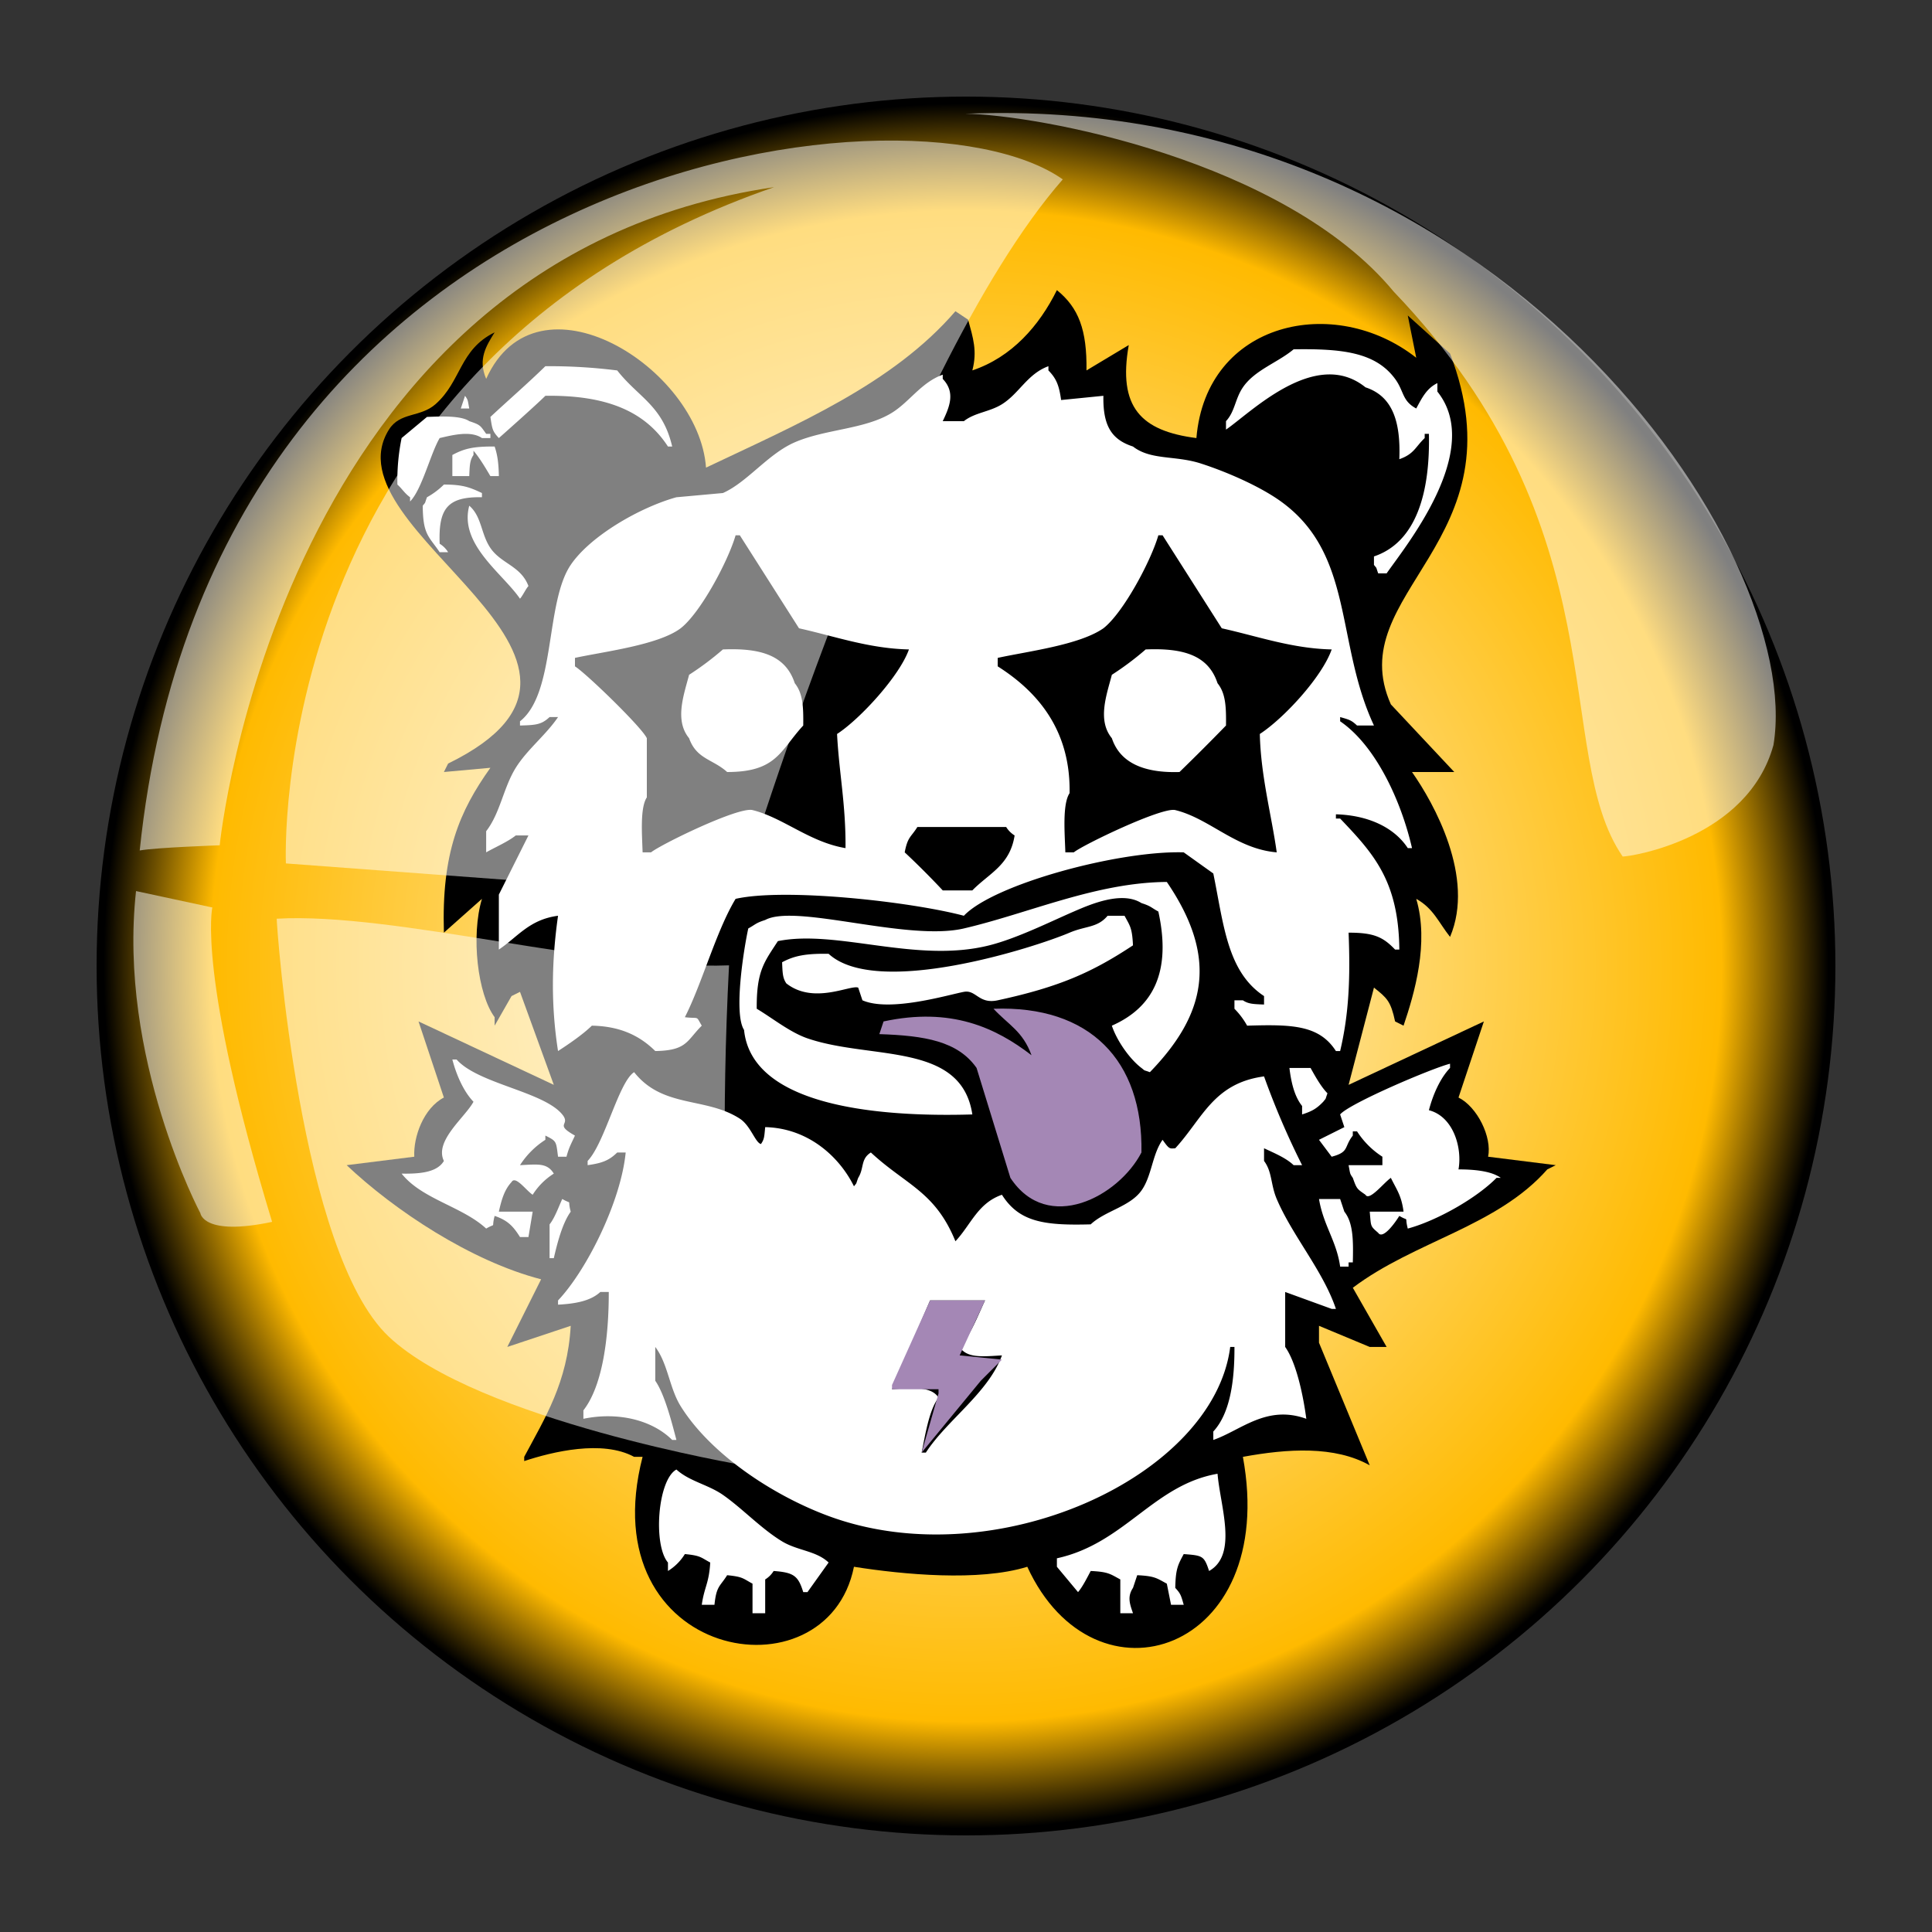 <svg xmlns="http://www.w3.org/2000/svg" xmlns:xlink="http://www.w3.org/1999/xlink" width="1000" height="1000" viewBox="0 0 1000 1000">
  <rect x="0" y="0" width="1000" height="1000" fill="#333333" stroke="none"/>
  <defs>
    <style>
      .cls-1 {
        fill: url(#radial-gradient);
      }

      .cls-2, .cls-3, .cls-4, .cls-5 {
        fill-rule: evenodd;
      }

      .cls-3, .cls-5 {
        fill: #fff;
      }

      .cls-4 {
        fill: #a487b5;
      }

      .cls-5 {
        opacity: 0.5;
      }
    </style>
    <radialGradient id="radial-gradient" cx="500" cy="500" r="450" gradientUnits="userSpaceOnUse">
      <stop offset="0" stop-color="#fff"/>
      <stop offset="0.869" stop-color="#ffba00"/>
      <stop offset="0.992"/>
      <stop offset="1"/>
    </radialGradient>
  </defs>
  <circle id="Ellipse_1_copy_5" data-name="Ellipse 1 copy 5" class="cls-1" cx="500" cy="500" r="450"/>
  <path id="Color_Fill_6" data-name="Color Fill 6" class="cls-2" d="M547.046,150.163c11.258,9.115,15.6,20.576,15.317,41.573l21.882-13.128c-5.712,32.168,6.28,44.443,35.011,48.136,5.088-60.494,71.554-74.8,113.785-41.572q-2.187-10.94-4.376-21.881l21.882,19.693c37.471,97.543-56.444,123.621-30.635,181.607L752.735,399.6H730.853c11.259,16.031,32.8,54.5,19.694,85.334-5.976-7.548-8.62-14.766-17.506-19.693,6.782,22.875-.994,49.164-6.564,65.641l-4.376-2.188c-2.241-10.466-4.19-12.157-10.941-17.5q-6.564,25.161-13.129,50.325l70.021-32.821q-6.562,19.691-13.129,39.385c9.788,4.911,17.4,20.547,15.318,30.633l35.011,4.376-4.377,2.188c-26.071,29.613-68.662,37.139-100.656,61.265l17.5,30.633h-8.752l-26.259-10.94v8.752l26.259,63.453c-18.077-10.179-42.538-8.624-65.646-4.376,18.636,101.247-76.753,132.739-111.6,56.889-24.949,7.751-64.357,4.013-89.716,0C428.061,880.564,305.438,859.5,332.6,754.063h-4.377c-16.42-8.935-42.331-2.628-56.892,2.188v-2.188c10.733-20.13,22.421-38.468,24.07-67.829l-32.823,10.94q8.752-17.5,17.5-35.009c-36.458-9.428-76.019-35.785-100.656-59.077l35.011-4.376c-0.533-10.241,4.778-25.108,15.317-30.633L216.63,528.694l70.022,32.821q-8.752-24.066-17.5-48.137l-4.377,2.188q-4.375,7.658-8.753,15.316v-4.376c-8.817-11.884-12.318-42.123-6.564-61.265l-19.694,17.5c-1.275-41.233,8.018-62.8,24.07-85.334l-24.07,2.188q1.1-2.188,2.188-4.376c110.974-54.287-63.856-119.861-30.634-172.856,5.752-9.176,16.2-6.2,24.07-13.128,13.488-11.865,12.33-28.227,30.634-37.2-4.359,7-8.773,13.887-4.376,24.069,26.312-58.31,110.114-5.781,113.786,45.949,47.12-22.4,96.649-43.29,129.1-80.958l6.565,4.376c2.586,9.468,4.809,16.244,2.188,26.257C523.749,184.859,537.932,168.587,547.046,150.163Z"/>
  <path id="Color_Fill_5" data-name="Color Fill 5" class="cls-3" d="M669.584,180.8c24.977-.373,42.331,1.455,52.517,15.316,4.709,6.409,3.523,11.369,10.94,15.316,2.832-5.21,5.276-10.39,10.941-13.128v4.376c24.372,30.426-16.86,80.46-26.258,94.086h-4.376c-1.38-3.838-.422-2.126-2.188-4.376V288.01c21.863-7.341,29.1-32.925,28.446-63.454h-2.188v2.188c-4.968,4.768-5.487,8.25-13.129,10.941,0.754-19.452-3.476-32.6-17.506-37.2-25.886-20.9-59.377,13.115-72.21,21.88v-4.376c4.665-5,4.669-11.509,8.753-17.5C649.427,191.531,661.285,187.733,669.584,180.8Zm-387.308,8.752a280.179,280.179,0,0,1,37.2,2.188c10.916,13.973,23.49,18.043,28.446,39.385h-2.188c-11.947-18.4-32.066-26.708-63.457-26.257-5.245,5.226-24.07,21.88-24.07,21.88-3.271-3.553-3.4-4.427-4.377-10.94C263.094,207.166,273.143,198.472,282.276,189.548Zm266.958,17.5,21.882-2.188c-0.277,15.381,4.1,22.631,15.317,26.257,9.207,7.165,21.849,4.528,35.011,8.752,13.246,4.25,30.582,11.76,41.576,19.692,38.055,27.456,28.1,73.036,48.14,115.966h-8.753c-2.973-2.76-3.87-2.987-8.753-4.376v2.188c18.282,12.458,31.534,40.944,37.2,65.642h-2.188c-6.918-10.578-20.266-17.011-37.2-17.5v2.188h2.188c17.129,18.021,30.3,32.12,30.635,67.83H722.1c-6.152-6.442-10.889-8.787-24.07-8.752,0.936,23.458.191,42.019-4.377,61.265h-2.188c-8.685-13.528-22.837-13.833-45.952-13.129a39.507,39.507,0,0,0-6.564-8.752v-4.376h4.376c2.833,1.92,5.4,1.957,10.941,2.188v-4.376c-19.118-12.613-20.862-37.116-26.258-63.453l-15.318-10.94c-33.671-1.01-98.387,16.516-113.785,32.82-27.778-7.365-92.621-14.5-118.162-8.752-10.086,16.707-17.3,43.713-26.258,61.265,7.834,0.912,5.506-1.032,8.752,4.376-7.837,7.8-7.591,12.881-24.07,13.129-7.735-7.629-17.73-12.86-32.822-13.129-4.741,4.629-12.014,9.573-17.506,13.129-3.7-23.684-3.368-46.261,0-70.018-14.86,1.961-20.765,10.839-30.634,17.5V463.053l15.317-30.632h-6.565c-4.1,3.308-10.9,6.21-15.317,8.752v-10.94c7.3-9.428,8.893-22.487,15.317-32.821,5.893-9.479,15.682-17.025,21.882-26.257h-4.376c-4.2,3.878-6.863,4.148-15.317,4.376v-2.188c18.61-14.65,12.954-61.274,26.258-80.957,10.067-14.9,35.615-29.7,54.7-35.009l24.07-2.188c12.564-5.539,23.335-20.246,37.2-26.257,15.935-6.908,36.407-6.672,50.328-15.316,9.142-5.676,15.172-15.7,26.258-19.692v2.188c6.659,6.943,3.573,14.389,0,21.88h10.941c5.606-4.46,13.29-4.76,19.693-8.752,8.969-5.591,13.194-15.744,24.071-19.692v2.188C546.778,195.946,548.171,199.446,549.234,207.052ZM240.7,204.864c1.645,2.348,1.316,2.069,2.188,6.564h-4.376Q239.606,208.146,240.7,204.864ZM221.006,215.8c7.6-.287,17.576-0.731,21.882,2.188,5.874,1.951,5.666,2.25,8.753,6.564h2.188v2.188h-4.376c-5.847-4.035-15.565-1.452-21.882,0-4.693,7.951-9.232,26.72-15.317,32.821v-2.188c-2.976-2.177-3.952-4.22-6.565-6.564a109.682,109.682,0,0,1,2.188-24.069Q214.441,221.275,221.006,215.8Zm21.882,30.633h-8.752V235.5c6.139-3.311,10.862-4.472,21.881-4.376,1.427,4.1,2.083,8.56,2.189,15.316h-4.377c-2.363-3.955-5.619-9.556-8.752-13.128V235.5C243.157,238.33,243.12,240.894,242.888,246.437Zm-13.129,4.376c10.072-.015,13.59,1.56,19.694,4.376v2.188c-17.91-.36-22.556,5.9-21.882,24.069a13.35,13.35,0,0,1,4.376,4.376h-4.376c-5.5-8.2-8.7-8.895-8.753-24.069,1.76-2.234.777-.6,2.188-4.376A39.49,39.49,0,0,0,229.759,250.813Zm13.129,10.94c6.516,5.6,5.973,14.55,10.941,21.881,5.521,8.146,15.762,9.262,19.694,19.692-1.492,1.688-2.869,4.883-4.376,6.564C260.068,296.682,237.522,281.757,242.888,261.753ZM437.637,438.985c0.2-22.554-3.357-39.082-4.377-59.077,11.882-7.708,32.351-30.007,37.2-43.761-20.717-.452-38.453-6.85-56.892-10.941L382.932,277.07h-2.188c-3.83,13.261-18.109,40.08-28.446,48.136-11.586,8.7-39.761,12.066-54.7,15.317V344.9c6.059,3.853,34.768,31.707,37.2,37.2v30.632c-3.6,5.419-2.458,19.476-2.188,28.445h4.376c4.766-3.939,45.129-23.7,52.517-21.881C405.287,423.176,419.022,435.881,437.637,438.985Zm223.194,2.188c-2.623-18.945-8.232-39.3-8.752-61.265,12.284-7.968,32.161-29.39,37.2-43.761-20.543-.451-38.328-6.832-56.893-10.941Q617.07,301.14,601.75,277.07h-2.188c-3.829,13.261-18.109,40.08-28.446,48.136-12.474,8.669-38.958,11.877-54.705,15.317V344.9c19.529,12.41,37.813,31.969,37.2,65.641-3.827,5.784-2.463,21.213-2.188,30.633H555.8c4.622-3.8,45.628-23.567,52.516-21.881C626.158,423.661,639.7,439.386,660.831,441.173ZM374.179,336.147c19.971-.833,32.528,3.261,37.2,17.5,4.178,5.2,4.5,12.006,4.376,21.88-11.878,12.831-13.595,24.1-39.387,24.069-7.463-6.73-15.846-6.623-19.694-17.5-7.639-9.294-2.691-22.484,0-32.821A153.051,153.051,0,0,0,374.179,336.147Zm218.819,0c19.97-.833,32.527,3.261,37.2,17.5,4.178,5.2,4.5,12.006,4.376,21.88-8.11,8.344-15.728,15.958-24.07,24.069-18,.578-30.709-4.517-35.011-17.5-7.638-9.294-2.69-22.484,0-32.821A153.149,153.149,0,0,0,593,336.147Zm-118.162,91.9c-3.355,5.391-5.014,4.98-6.565,13.129,6.542,6.1,13.586,13.156,19.694,19.692h15.317c8.717-8.926,19.451-12.94,21.882-28.444a13.353,13.353,0,0,1-4.376-4.377H474.836Zm28.446,148.787c-48.655,1.456-114.191-4.238-118.162-43.76-5.436-8.331-.242-41.41,2.188-52.513,3.865-2.1,3.677-2.751,8.753-4.377,15.8-8.58,73.536,11.208,102.845,4.377,33.765-7.87,68.374-23.8,105.033-24.069,26.811,39.331,20.34,68.413-8.753,98.462-3.838-1.38-2.126-.422-4.376-2.188-6.085-4.6-12.712-14.07-15.318-21.881,21.588-9.512,30.876-28.081,24.07-59.077-3.864-2.1-3.677-2.75-8.752-4.376-10.183-6.444-26.546.711-35.011,4.376-12.424,5.379-29.411,13.886-43.764,17.5-37.76,9.519-78.864-8.384-109.409-2.188-7,10.8-11.1,15.327-10.941,35.008,7.779,4.584,17.112,12.175,26.258,15.317C450.822,548.742,497.577,539.13,503.282,576.831ZM573.3,473.993h8.753c2.85,5.291,3.942,6.2,4.376,15.317-21.155,13.978-38.093,21.547-70.022,28.444-9.846,2.127-11.149-5.568-17.5-4.376-8.085,1.517-38.157,10.634-52.517,4.376q-1.093-3.282-2.188-6.564c-4.034-1.573-23.044,8.935-37.2-2.188-1.92-2.833-1.957-5.4-2.188-10.94,6.455-3.476,12.519-4.541,24.07-4.376,25.039,23,106.743-3.287,124.726-10.94C562.047,479.155,568.036,480.3,573.3,473.993ZM275.711,627.156q-1.093,6.564-2.188,13.129h-4.376c-3.456-5.489-6.26-8.612-13.13-10.94-1.811,7.1,1.073,3.343-4.376,6.564-12.3-11.4-33.362-15.26-43.764-28.445,9.3,0.166,18.365-.58,21.882-6.564-5.073-10.381,10.958-22.54,15.318-30.633-5.085-5.277-8.856-13.82-10.941-21.88h2.188c11.114,12.594,44.941,16.548,54.7,28.444,4.7,5.722-4.568,4.707,6.565,10.941-1.831,4.09-3.02,5.826-4.376,10.94H288.84c-1.045-7.931-.573-7.969-6.564-10.94v2.188a43.547,43.547,0,0,0-13.129,13.128c9.077-.427,14.062-1.318,17.5,4.376a34.84,34.84,0,0,0-10.941,10.94c-3.452-2.273-8.913-10.129-10.941-6.564-3.653,3.925-5.145,9.015-6.564,15.316h17.5Zm433.261,0h17.5c-1.058-8.373-3.6-11.425-6.565-17.5-3.579,2.432-11.194,12.276-13.129,8.752-4.389-3.056-4.52-2.945-6.564-8.752-1.645-2.347-1.316-2.069-2.188-6.564h17.5v-4.376a43.547,43.547,0,0,1-13.129-13.128h-2.188v2.188c-4.713,6-1.662,8.489-10.941,10.94l-6.565-8.752,13.129-6.564q-1.093-3.282-2.188-6.565c4.725-5.672,47.55-23.908,56.893-26.256v2.188c-5.084,5.277-8.855,13.82-10.941,21.88,12.677,3.269,17.331,19.461,15.317,30.633,8.181,0,17.007.836,21.882,4.376h-2.188c-10.182,10.373-30.662,22.113-45.952,26.257-1.812-7.1,1.072-3.344-4.376-6.564-2.172,3.542-8.53,12.433-10.941,8.752C709.108,634.449,709.7,634.948,708.972,627.156ZM667.4,552.763h10.941c2.322,4.177,5.416,9.766,8.753,13.128-1.38,3.838-.422,2.126-2.189,4.376-3.336,3.452-5.565,4.846-10.94,6.564v-4.376C670.079,567.625,668.338,560.479,667.4,552.763ZM396.061,583.4c22.229,0.515,38.36,15.25,45.952,30.632,1.76-2.234.777-.6,2.188-4.376,3.174-5.008,1.135-9.747,6.565-13.128,18.175,16.874,33.227,20.087,43.763,45.949,8.084-8.633,11.543-19.709,24.07-24.069,8.936,14.119,21.834,15.988,45.952,15.317,7.478-7.03,20.216-9.085,26.259-17.5,5.358-7.466,5.569-18.764,10.94-26.256,3.49,4.924,3.585,4.589,6.565,4.376,14.089-15.29,19.716-33.683,45.952-37.2a411.788,411.788,0,0,0,19.694,45.949h-4.377c-3.981-3.8-10.078-6.281-15.317-8.752V600.9c4.278,5.69,3.359,12.144,6.564,19.692,8.075,19.011,24,37.17,30.635,56.889h-2.188l-24.07-8.752v28.445c5.929,8.337,9.435,25.816,10.941,37.2-20.571-7.451-33.824,5.977-48.14,10.94v-4.376c8.6-9.256,11.037-26,10.941-43.761h-2.189c-8.588,67.235-122.012,119.247-207.877,87.522-29.013-10.72-61.259-32.221-76.586-56.89-5.832-9.385-6.578-22-13.13-30.632v17.5c4.952,7.066,8.769,22.393,10.941,30.633h-2.188c-10.292-10.239-27.9-14.7-45.952-10.94v-4.377c10.26-13.139,13.173-38.981,13.129-61.265h-4.376c-5.008,4.619-12.678,6.065-21.882,6.564v-2.188c14.788-15.571,32.557-51.206,35.011-76.581h-4.376c-4.211,4.108-7.711,5.5-15.318,6.564V600.9c8.865-9.2,16.1-40.919,24.07-45.949,14.842,18.808,37.136,12.7,54.705,24.068,5.59,3.618,7.99,12.43,10.941,13.129C395.63,589.567,395.565,588.469,396.061,583.4Zm-105.033,37.2c5.564,3.185,2.469-.475,4.377,6.564-4.316,5.941-6.962,16.27-8.753,24.069h-2.188v-17.5C287.152,630.387,289.185,624.582,291.028,620.592Zm391.685,0h10.941q1.1,3.282,2.188,6.564c4.669,5.836,4.64,15.217,4.377,26.257h-2.188V655.6h-4.377C691.809,642.312,684.973,634.258,682.713,620.592ZM481.4,673.105l-19.693,45.949c9.895-.575,20.277-1.793,24.07,4.376-4.915,6.375-6.909,19.543-8.753,28.445h2.188c10.951-16.872,32.4-30.983,39.387-50.325-9.619.552-18.212,1.626-21.881-4.376,5.682-6.037,9.455-16.29,13.129-24.069H481.4ZM396.061,835.021H389.5V819.7c-4.992-2.68-4.926-3.584-13.129-4.376-3.737,5.963-5.55,5.466-6.565,15.316h-6.565c1.317-9.3,3.736-10.952,4.377-21.88-4.992-2.68-4.925-3.584-13.129-4.376a26.694,26.694,0,0,1-8.753,8.752v-4.376c-7.769-9.061-5.38-42.79,4.376-48.137,6.7,6.112,16.417,7.794,24.07,13.128,10.061,7.013,19.794,17.508,30.635,24.069,8.022,4.854,17.649,4.829,24.07,10.94L417.943,824.08h-2.188c-2.6-8.409-4.838-10.164-15.317-10.94a13.363,13.363,0,0,1-4.377,4.376v17.5ZM630.2,762.815c1.343,16.623,10.668,41.839-4.376,50.325-2.6-7.871-3.3-8-13.13-8.752-3,5.562-4.194,7.667-4.376,17.5,2.761,2.973,2.988,3.869,4.376,8.752h-6.564q-1.095-5.469-2.188-10.94c-5.291-2.849-6.2-3.941-15.318-4.376q-1.093,3.282-2.188,6.564c-3.064,4.6-1.643,8.353,0,13.129h-6.564v-17.5c-5.291-2.849-6.2-3.941-15.318-4.376-1.721,3.189-4.153,8.158-6.564,10.94q-5.47-6.562-10.941-13.128v-4.376C582.152,798.9,597.012,768.583,630.2,762.815Z"/>
  <path id="tongue" class="cls-4" d="M514.223,522.13c49.882-1.825,77.436,26.766,76.587,74.394-11.75,22.733-48.509,42.5-67.834,13.128L505.47,552.763c-9.707-13.879-26.853-16.725-50.328-17.5q1.1-3.282,2.188-6.565c34.974-7.538,58.037,3.211,76.587,17.5C529.375,533.727,522.129,530.59,514.223,522.13ZM481.4,673.105h28.447L496.718,701.55l21.881,2.188-10.94,10.94q-15.317,18.6-30.635,37.2,4.375-15.315,8.753-30.633v-2.188h-24.07v-2.188Q471.553,694.988,481.4,673.105Z"/>
  <path id="Shape_1_copy_4" data-name="Shape 1 copy 4" class="cls-5" d="M917.933,385.666c-13.324,48.28-73.4,57.668-78.042,57.668-37-53.645,0-168.535-118.492-292.366-56.628-68.4-185.112-91.644-221.754-92.091C775.172,47.7,934.588,285.528,917.933,385.666ZM382.106,464.345L147.979,446.911S136.507,187.994,400.665,96.876C144.007,134.442,113.716,437.523,113.716,437.523s-32.857,1.137-41.4,2.682C109.433,82.507,470.4,36.522,550.087,92.852,463.091,192.316,382.106,464.345,382.106,464.345ZM140.841,632.434c-35.681,7.588-37.118-4.471-37.118-4.471S60.9,547.5,70.412,461.216l39.5,8.494S101.81,504.144,140.841,632.434ZM377.347,499.662c-8.08,156.577,8.09,258.838,8.09,258.838s-138.011-23.246-184.161-66.61S143.22,479.545,143.22,475.522C204.616,472.057,309.765,502.232,377.347,499.662Z"/>
</svg>

